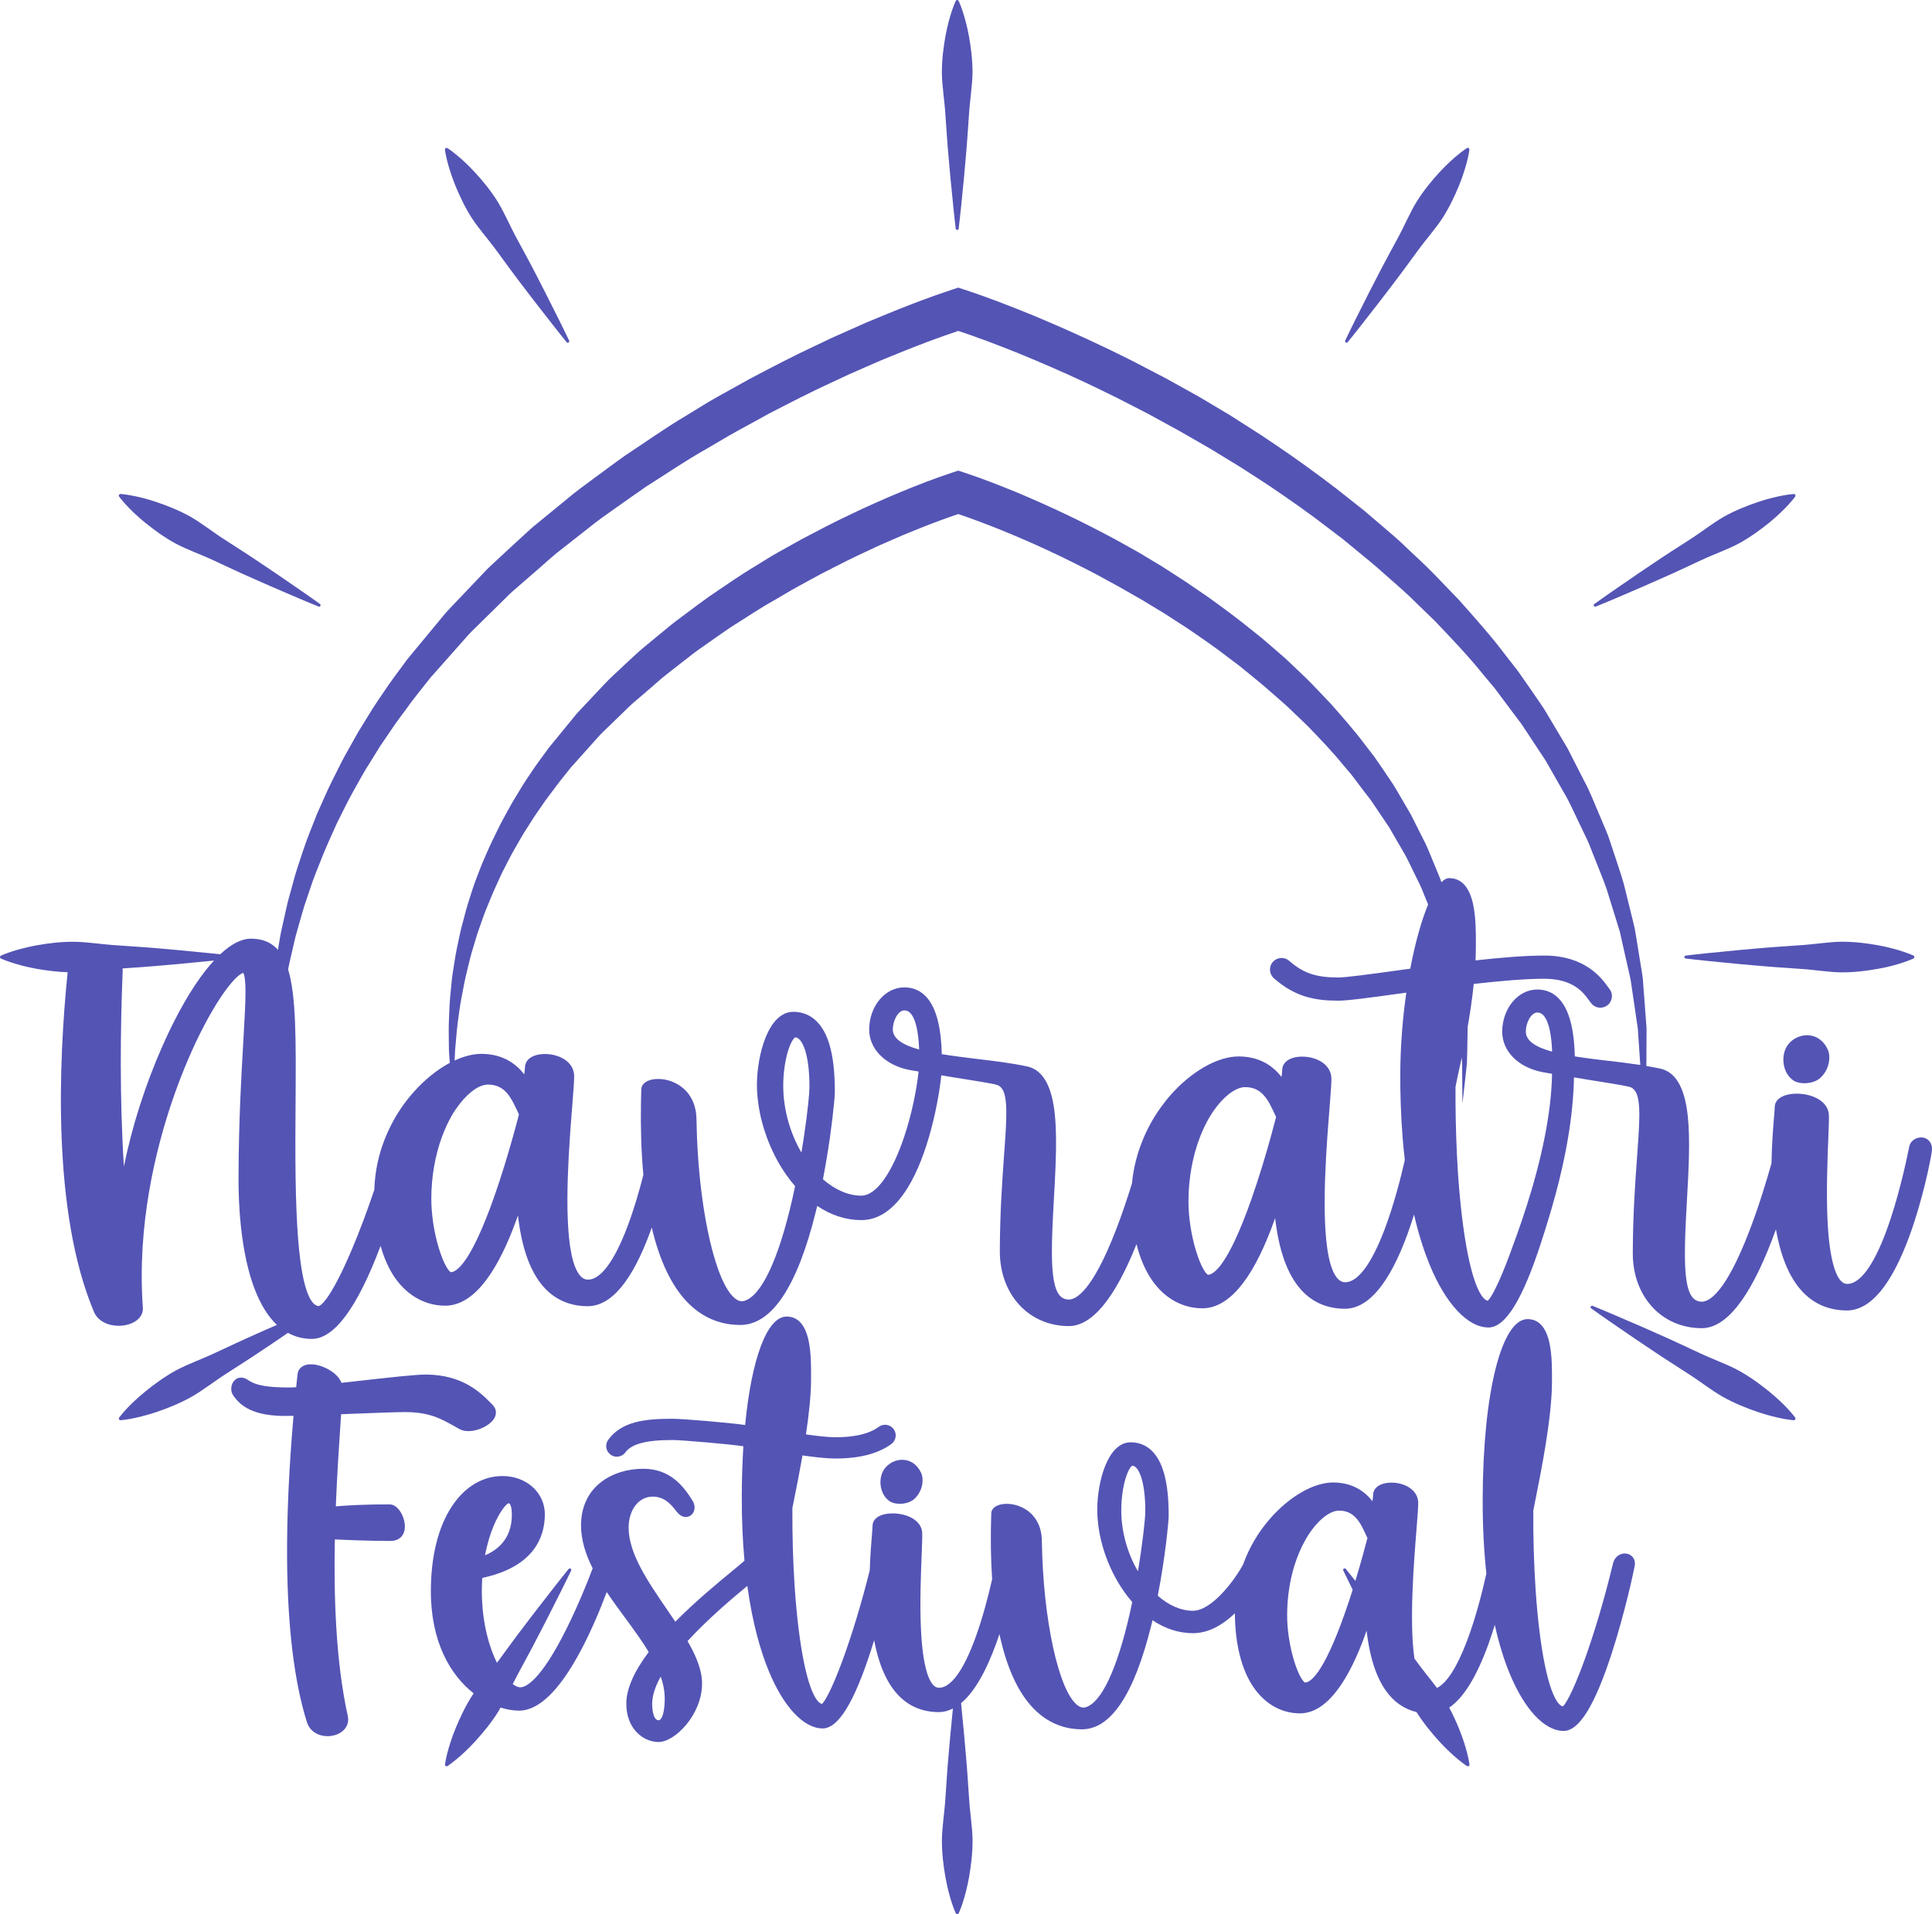 <svg id="_Слой_2" xmlns="http://www.w3.org/2000/svg" width="1080" height="1070.15" viewBox="0 0 1080 1070.15"><g id="Navratri06_394057284"><g id="Navratri06_394057284-2"><path d="M538.03 6c-1.18-3.48-2.14-5.47-2.14-5.47l-.42-.45c-.46-.21-1-.02-1.21.45.0.0-.96 1.98-2.13 5.47-.6 1.75-1.22 3.86-1.86 6.29-.64 2.41-1.26 5.15-1.79 8.11-1.06 5.98-2 12.93-1.97 20.41.12 7.45 1.5 15.4 1.98 23.37.57 7.95 1.06 15.9 1.74 23.35.61 7.47 1.32 14.44 1.92 20.41 1.13 11.92 2.11 19.89 2.11 19.89.05.36.34.68.71.71.46.07.87-.27.92-.71.0.0 1-7.97 2.13-19.89.58-5.97 1.3-12.94 1.89-20.41.7-7.45 1.18-15.4 1.75-23.35.47-7.97 1.87-15.92 1.98-23.37.04-7.47-.91-14.42-1.96-20.41-.54-2.97-1.15-5.7-1.8-8.11-.64-2.43-1.26-4.54-1.85-6.29z" fill="#5454b5"/><path d="M1049.73 541.67c2.99-.54 5.72-1.14 8.13-1.79 2.44-.64 4.55-1.25 6.28-1.88 3.48-1.16 5.48-2.11 5.48-2.11l.43-.45c.2-.45.03-1-.43-1.2.0.0-1.99-.95-5.48-2.12-1.73-.61-3.84-1.23-6.28-1.86-2.41-.66-5.15-1.27-8.13-1.82-5.97-1.05-12.93-1.98-20.39-1.95-7.46.12-15.42 1.52-23.37 1.98-7.95.59-15.92 1.05-23.37 1.75-7.46.61-14.43 1.32-20.39 1.91-11.93 1.12-19.89 2.11-19.89 2.11-.36.04-.67.34-.72.71-.05.47.27.86.72.93.0.0 7.96.98 19.89 2.11 5.96.59 12.93 1.31 20.39 1.9 7.45.69 15.42 1.18 23.37 1.75 7.95.46 15.9 1.88 23.37 1.98 7.47.05 14.43-.9 20.39-1.97z" fill="#5454b5"/><path d="M753.37 191.3s5.08-6.22 12.41-15.71c3.7-4.74 8.01-10.24 12.51-16.23 4.57-5.91 9.23-12.4 13.97-18.82 4.66-6.46 10.09-12.45 14.16-18.69 4.03-6.29 6.94-12.69 9.25-18.26 1.14-2.83 2.08-5.47 2.83-7.86.75-2.38 1.37-4.5 1.78-6.29.86-3.57 1.12-5.77 1.12-5.77l-.13-.59c-.27-.43-.83-.55-1.25-.29.0.0-1.88 1.18-4.72 3.5-1.45 1.12-3.11 2.61-4.94 4.29-1.83 1.74-3.83 3.7-5.87 5.93-4.07 4.46-8.59 9.86-12.54 16.19-3.89 6.36-6.96 13.83-10.8 20.81-3.78 7.02-7.61 14.01-11.02 20.67-3.48 6.63-6.6 12.9-9.29 18.26-5.43 10.69-8.85 17.94-8.85 17.94-.16.32-.07.75.23 1 .35.27.87.23 1.15-.11z" fill="#5454b5"/><path d="M300.02 154.2c-3.4-6.66-7.24-13.65-11.02-20.67-3.84-6.99-6.91-14.45-10.81-20.81-3.96-6.33-8.47-11.73-12.55-16.19-2.05-2.23-4.03-4.2-5.87-5.93-1.83-1.68-3.48-3.16-4.93-4.29-2.84-2.32-4.7-3.5-4.7-3.5l-.6-.12c-.5.05-.87.52-.81 1 0 0 .26 2.2 1.13 5.77.42 1.79 1.03 3.91 1.79 6.29.75 2.39 1.69 5.04 2.83 7.86 2.3 5.57 5.21 11.97 9.24 18.26 4.07 6.23 9.5 12.22 14.17 18.69 4.73 6.42 9.38 12.9 13.95 18.82 4.5 5.99 8.82 11.49 12.51 16.23 7.32 9.49 12.41 15.71 12.41 15.71.23.29.63.37.99.21.41-.2.59-.7.39-1.11.0.0-3.41-7.26-8.84-17.94-2.69-5.36-5.81-11.63-9.28-18.26z" fill="#5454b5"/><path d="M70.36 282.11c1.23 1.38 2.79 2.95 4.59 4.68 1.81 1.71 3.91 3.59 6.27 5.5 4.72 3.79 10.35 7.99 16.9 11.56 6.58 3.52 14.22 6.13 21.43 9.52 7.25 3.36 14.44 6.79 21.31 9.78 6.82 3.07 13.26 5.84 18.76 8.2 11 4.77 18.45 7.76 18.45 7.76.33.14.75.04.97-.29.28-.4.19-.89-.19-1.16.0.0-6.49-4.7-16.4-11.45-4.95-3.4-10.69-7.4-16.94-11.51-6.2-4.22-12.92-8.47-19.61-12.81-6.74-4.27-13.03-9.35-19.51-13.05-6.51-3.63-13.07-6.17-18.8-8.11-2.87-.98-5.57-1.77-7.99-2.38-2.45-.59-4.59-1.09-6.41-1.39-3.62-.66-5.82-.79-5.82-.79l-.58.18c-.41.29-.51.84-.2 1.27.0.0 1.27 1.79 3.75 4.48z" fill="#5454b5"/><path d="M999.7 787.98c-1.27-1.38-2.84-2.97-4.69-4.72-1.84-1.73-3.98-3.61-6.37-5.56-4.8-3.86-10.54-8.11-17.2-11.74-6.69-3.54-14.44-6.22-21.74-9.7-7.36-3.41-14.67-6.88-21.64-9.95-6.93-3.14-13.46-5.93-19.07-8.33-11.16-4.9-18.71-7.91-18.71-7.91-.34-.16-.76-.05-.98.27-.27.36-.18.9.19 1.14.0.0 6.6 4.77 16.67 11.62 5.03 3.45 10.88 7.49 17.22 11.67 6.32 4.27 13.16 8.61 19.96 13.01 6.85 4.34 13.26 9.45 19.83 13.21 6.61 3.68 13.28 6.29 19.08 8.29 2.92 1 5.65 1.79 8.12 2.43 2.46.63 4.64 1.13 6.48 1.47 3.66.68 5.89.82 5.89.82l.59-.18c.4-.31.5-.86.21-1.29.0.0-1.32-1.79-3.85-4.54z" fill="#5454b5"/><path d="M892.07 339.11s7.44-2.98 18.43-7.76c5.5-2.36 11.95-5.13 18.77-8.2 6.86-2.99 14.07-6.42 21.31-9.78 7.2-3.4 14.83-6 21.43-9.52 6.54-3.57 12.19-7.77 16.9-11.56 2.35-1.91 4.45-3.79 6.25-5.5 1.81-1.73 3.37-3.31 4.61-4.68 2.48-2.7 3.77-4.48 3.77-4.48l.14-.59c-.02-.5-.45-.89-.95-.86.0.0-2.2.13-5.82.79-1.81.3-3.96.81-6.4 1.39-2.43.61-5.12 1.4-7.99 2.38-5.74 1.94-12.3 4.48-18.8 8.11-6.48 3.7-12.77 8.78-19.51 13.05-6.69 4.34-13.42 8.59-19.62 12.81-6.24 4.11-11.99 8.11-16.93 11.51-9.91 6.76-16.39 11.45-16.39 11.45-.31.21-.43.63-.29.98.17.43.65.63 1.08.47z" fill="#5454b5"/><path d="M1009.91 578.79c-2.6.03-5.08.86-7.17 2.23-2.09 1.39-3.78 3.38-4.75 5.72-2.23 5.38-1.12 13.54 4.64 17.39 1.45.96 3.63 1.46 5.97 1.48 3.28.0 6.89-.98 9.12-3.13 5.37-5.09 5.59-12.22 4.04-15.65-2.37-5.2-6.68-8.13-11.85-8.04z" fill="#5454b5"/><path d="M1075.05 635.99c-3.14-.55-7.02 1.34-7.76 5.04-2.11 10.44-6.57 30.4-12.84 47.28-7.19 19.33-14.74 29.54-21.88 29.5-1.26.0-2.38-.55-3.45-1.66-2.85-2.97-6.47-11.35-7.54-34.36-.73-15.88-.02-33.57.45-45.3.25-6.36.43-10.97.32-13.19-.4-7.97-9.88-12.06-18.58-11.85-7.07.16-11.67 3.12-11.69 7.52.0.73-.14 2.55-.34 4.88-.48 5.81-1.29 15.38-1.47 26.5-2.74 9.77-7.17 24.41-12.59 38.42-13.12 33.95-22.17 38.97-26.39 38.97-6.56-.02-9.28-7.43-9.42-25.53-.08-9.47.52-19.98 1.13-31.09.94-16.58 1.9-33.74.47-47.16-1.72-16.03-6.78-24.71-15.53-26.57-2.44-.52-5.01-.98-7.63-1.43l.02-.66.1-20.42-1.53-20.35c-.34-3.38-.34-6.83-.95-10.19l-1.64-10.1-1.64-10.12-.85-5.07-1.2-4.97-4.92-19.94c-1.85-6.57-4.2-13.01-6.3-19.55-1.13-3.25-2.04-6.57-3.41-9.74l-3.99-9.45c-2.75-6.29-5.11-12.78-8.43-18.8l-9.38-18.37-10.55-17.72c-.88-1.47-1.73-2.97-2.66-4.41l-2.89-4.27-5.85-8.5-5.91-8.44-6.34-8.11c-8.26-11.04-17.45-21.26-26.57-31.54l-14.31-14.83c-4.8-4.92-9.92-9.49-14.87-14.24-4.9-4.84-10.23-9.19-15.42-13.65l-7.83-6.7-8.06-6.4c-10.66-8.63-21.77-16.69-32.94-24.61-5.66-3.86-11.27-7.79-17-11.54l-17.32-11.08-17.63-10.5-17.95-9.97-18.21-9.5c-6.15-3-12.22-6.15-18.43-9.01-12.36-5.9-24.88-11.42-37.53-16.71-12.76-5.22-25.31-10.13-38.83-14.58l-3.42-1.12-3.43 1.12c-13.51 4.45-26.07 9.33-38.81 14.6l-9.49 3.95-9.38 4.16-9.39 4.18-9.27 4.41c-12.41 5.78-24.53 12.15-36.64 18.51l-17.95 9.99c-6 3.29-11.74 7.04-17.6 10.58-11.81 6.95-22.96 14.94-34.4 22.48-5.61 3.95-11.06 8.09-16.6 12.13-5.52 4.07-11.08 8.09-16.31 12.54l-15.92 13.04c-2.71 2.11-5.21 4.45-7.74 6.78l-7.59 6.97-7.54 7.02c-2.52 2.31-5.07 4.61-7.39 7.17l-14.21 14.94c-2.33 2.5-4.77 4.93-7.04 7.5l-6.59 7.95-13.13 15.88-1.72 2.11-1.51 2.04-3 4.07c-2 2.75-4.02 5.36-5.98 8.24-3.86 5.74-7.93 11.44-11.41 17.33l-5.41 8.79-5.05 8.99c-3.46 5.93-6.44 12.15-9.53 18.3-3.09 6.11-5.68 12.51-8.54 18.73-2.43 6.43-5.16 12.72-7.33 19.25-2.1 6.54-4.47 12.95-6.13 19.62l-2.73 9.92c-.83 3.32-1.49 6.66-2.25 10-.71 3.34-1.57 6.67-2.13 10.04l-1.17 6.97-.71-.86c-3.63-3.64-8.29-5.43-14.28-5.45-5.32-.02-11.1 2.95-17.24 8.7-3.43-.36-8.03-.84-13.46-1.34-6.05-.59-13.13-1.31-20.71-1.91-7.59-.7-15.66-1.16-23.75-1.75-8.08-.47-16.17-1.86-23.75-1.98-7.58-.04-14.66.89-20.72 1.95-3.03.55-5.81 1.16-8.28 1.82-2.45.62-4.6 1.25-6.36 1.86-3.54 1.18-5.56 2.12-5.56 2.12l-.45.41c-.21.46-.02 1.04.45 1.23.0.0 2.02.95 5.56 2.11 1.76.59 3.91 1.23 6.36 1.88 2.47.64 5.25 1.25 8.28 1.79 5.07.89 10.88 1.66 17.07 1.88-5.12 50.44-8.68 134.23 14.66 189.75 2.26 5.4 8.06 7.9 13.82 7.9 2.06.02 4.11-.29 5.98-.91 4.65-1.5 7.44-4.63 7.62-8.33v-.27c0-.41-.02-.84-.08-1.25-3.17-45.53 7.11-87.38 16.33-114.57 11.34-33.45 25.56-58.22 34.62-67.94 3.22-3.45 4.79-3.93 5.18-4 .32.39 1.25 2.18 1.28 10.15.03 6.57-.5 15.83-1.18 27.59-1.11 18.89-2.61 44.78-2.71 76.71-.05 13.12.88 38.15 7.67 58.52 3.21 9.58 7.36 17.12 12.36 22.37.49.52.98.95 1.47 1.43-4 1.72-8.28 3.57-12.73 5.61-6.98 3.07-14.29 6.54-21.65 9.95-7.31 3.48-15.05 6.16-21.75 9.7-6.66 3.63-12.39 7.88-17.2 11.74-2.39 1.95-4.53 3.83-6.38 5.56-1.84 1.75-3.42 3.34-4.69 4.72-2.53 2.75-3.82 4.54-3.82 4.54l-.18.61c.04.5.46.89.96.86.0.0 2.23-.14 5.9-.82 1.83-.34 4.01-.84 6.47-1.47 2.48-.64 5.2-1.43 8.13-2.43 5.81-2 12.47-4.61 19.08-8.29 6.58-3.75 12.98-8.86 19.83-13.21 6.81-4.4 13.65-8.74 19.96-13.01 5.12-3.38 9.9-6.63 14.21-9.6 4.04 2.21 8.48 3.38 13.29 3.38 12.49.05 25.39-17.31 38.35-51.64l.14-.38c1.95 6.93 4.65 13.02 8.13 17.99 6.99 9.92 16.9 15.42 27.9 15.46 14.33.05 27.33-14.94 38.62-44.57.74-1.93 1.45-3.9 2.14-5.86 2.04 17.9 6.76 31.23 14.12 39.67 6.37 7.29 14.72 11.01 24.81 11.04 13.14.05 24.97-14.08 35.14-41.95.25-.68.47-1.38.71-2.07 4.34 18.4 10.97 32.5 19.82 41.69 8.17 8.47 18.13 12.78 29.59 12.83 17.66.05 31.9-21.28 42.33-63.42.27-1.03.51-2.07.77-3.14 7.68 5.18 15.99 7.9 24.52 7.93 19.5.07 31.31-23.71 37.93-46.39 1.91-6.52 3.39-12.94 4.5-18.69 1.23-6.4 2.03-11.99 2.41-15.87 3.7.61 6.74 1.11 7.58 1.25 10.53 1.68 20.48 3.23 23.3 4.04 3.34.91 4.82 4.48 5.3 10.58.37 4.74.12 10.95-.38 18.69-.2 3.04-.45 6.26-.69 9.76-1.03 14.3-2.32 32.04-2.39 53.89-.08 24.25 16.09 41.9 38.48 41.99 13.05.04 25.8-15.4 37.93-45.83 1.98 7.99 4.93 14.88 8.84 20.42 6.97 9.93 16.88 15.42 27.88 15.47 14.35.03 27.34-14.97 38.63-44.6.74-1.93 1.46-3.9 2.14-5.86 2.03 17.92 6.76 31.23 14.12 39.67 6.37 7.29 14.72 11 24.81 11.04 13.14.04 24.97-14.06 35.13-41.94 1.31-3.59 2.47-7.16 3.58-10.72 2.67 11.58 5.73 20.69 8.57 27.68 9.04 22.16 21.4 35.42 33.06 35.45 9.44.02 19.07-15.55 29.45-47.64 4.98-15.36 11.31-35.95 15.09-58.79 1.79-10.72 3-21.94 3.25-33.38 3.77.63 6.9 1.14 7.76 1.27 10.52 1.68 20.47 3.25 23.29 4.02 5.77 1.61 6.06 11.1 4.98 28.09-.21 3.36-.46 7-.76 10.97-1.04 14.26-2.33 32.04-2.4 53.87-.07 24.25 16.1 41.92 38.49 41.99 13.53.05 26.75-16.51 39.26-49.19.79-2.04 1.54-4.06 2.26-6.08 2.37 13.47 6.75 26.04 14.51 34.51 6.58 7.17 15.02 10.81 25.1 10.85 13.15.03 24.97-14.06 35.15-41.94 3.74-10.31 6.66-20.8 8.72-29.31 2.07-8.54 3.29-15.08 3.64-17.38.73-4.84-1.89-7.52-4.83-8.04zM115.11 542.3c-8.16 10.36-16.49 24.91-24.11 42.06-9.75 21.93-17.29 45.71-21.74 67.79-2.44-38.36-1.97-77.69-.68-109.44.02-.45-.02-.86-.08-1.29 6.99-.48 13.9-.91 20.45-1.52 7.58-.59 14.66-1.31 20.71-1.91 3.76-.32 7.13-.68 9.98-.96-1.49 1.61-2.99 3.34-4.53 5.27zm171.56 93.44c-2.57 9.19-6.15 21.19-10.28 32.97-13.42 38.19-21.47 42.49-24.36 42.53-.97-.32-3.84-3.95-6.7-13.35-2.72-8.9-4.25-19.08-4.22-27.93.04-12.19 2.13-23.89 5.89-34.22 1.63-4.39 3.51-8.57 5.74-12.38 1.36-2.31 2.81-4.38 4.31-6.31 5.21-6.65 11.04-10.72 15.8-10.7 7.74.02 11.45 4.98 14.38 10.7.67 1.32 1.31 2.66 1.94 4 .25.55.51 1.11.75 1.64l.18.36c-.72 2.81-1.9 7.26-3.42 12.69zm165.13-18.69c-.52 4.97-1.33 11.44-2.43 18.69-.42 2.77-.86 5.63-1.36 8.6-1.62-2.73-3.05-5.63-4.29-8.6-2.51-5.97-4.25-12.29-5.16-18.69-.48-3.36-.74-6.77-.72-10.15.02-6.83.96-13.62 2.61-19.12 1.79-5.95 3.63-7.65 4.08-7.81 4 .09 8.02 9.63 7.96 27.78.0 1.66-.23 4.9-.69 9.29zm258.54 18.69c-2.61 9.36-6.34 22-10.69 34.42-13.43 38.19-21.48 42.49-24.36 42.53-.97-.32-3.84-3.93-6.71-13.37-2.71-8.88-4.25-19.05-4.22-27.93.05-12.7 2.31-25 6.42-35.65 1.5-3.88 3.24-7.54 5.21-10.93 1.71-2.9 3.57-5.49 5.48-7.76 4.9-5.79 10.22-9.29 14.62-9.26 7.09.0 10.83 4.16 13.64 9.26.96 1.75 1.83 3.61 2.68 5.43.26.57.51 1.11.76 1.64l.19.36c-.67 2.55-1.71 6.47-3.03 11.26zm78.02-94.18c-2.38.34-4.74.64-7.05.96-15.52 2.14-28.9 3.97-33.41 3.97-12.3-.03-19.43-2.48-27.21-9.31-2.69-2.36-6.8-2.09-9.16.61-2.36 2.7-2.09 6.79.61 9.15 11.78 10.35 22.8 12.49 35.72 12.51 5.41.04 17.92-1.68 35.22-4.07 1.02-.12 2.04-.27 3.07-.41-2.07 14.29-3.33 29.84-3.38 45.4-.04 5.83.08 11.36.25 16.69.21 6.57.57 12.81 1.04 18.69.35 4.45.77 8.7 1.25 12.78-2.31 10.17-6.17 25.23-11.32 38.83-7.34 19.33-14.97 29.54-22.05 29.52-1.55-.02-2.9-.68-4.14-2-9.27-10.1-7.82-50.23-5.82-79.13.43-6.07.88-11.65 1.24-16.35.06-.81.12-1.56.19-2.34.55-7.13.96-12.29.84-14.49-.4-7.93-8.94-12.03-16.79-11.83-6.48.13-10.67 3.11-10.69 7.52.0.55-.16 1.93-.4 3.82-4.62-5.93-11.94-11.4-23.9-11.45-11.89-.03-26.69 8.45-38.64 22.18-1.21 1.36-2.3 2.82-3.4 4.25-4.47 5.83-8.13 12.1-10.97 18.69-3.55 8.26-5.86 16.92-6.67 25.84-2.47 7.97-5.51 17.12-8.94 26-13.12 33.93-22.17 38.97-26.41 38.95-6.54-.02-9.27-7.41-9.42-25.55-.06-9.45.52-19.94 1.14-31.08.65-11.61 1.31-23.48 1.15-34.16-.05-4.57-.26-8.97-.69-12.97-.21-2.02-.48-3.93-.81-5.72-2.24-12.38-7.08-19.24-14.72-20.87-8.67-1.86-18.7-3.07-28.4-4.22-6.53-.82-13.12-1.61-19.21-2.61-.31-12.97-2.45-24.55-7.97-31.23-3.35-4.04-7.68-6.11-12.93-6.11-10.82-.03-19.66 10.52-19.7 23.55-.03 10.9 9 19.98 22.48 22.62.47.07 2.45.41 5.15.87-.67 5.9-1.69 11.97-3 17.99-1.4 6.45-3.14 12.78-5.13 18.69-6.2 18.44-14.93 32.74-23.98 32.72-7.23-.03-14.65-3.29-21.37-9.18 1.64-8.44 2.93-16.46 3.94-23.54 1.08-7.7 1.82-14.21 2.25-18.69.31-3.25.46-5.49.46-6.29.04-11.47-1.02-20.46-3.22-27.48-4.57-14.49-13.38-17.58-19.95-17.6-13.97-.04-20.32 23.87-20.38 40.86-.01 3.43.29 6.97.79 10.51.86 6.26 2.45 12.54 4.7 18.69 2.73 7.43 6.37 14.65 10.86 21 1.59 2.29 3.25 4.42 4.99 6.4-.47 2.27-.97 4.54-1.47 6.81-7.76 34.11-17.32 54.47-26.92 57.34-1.61.46-3.2.12-4.86-1.11-10.79-7.93-19.85-46.62-21.6-90.44-.13-3.29-.22-6.61-.28-9.95-.03-3.43-.62-6.31-1.5-8.74-1.51-4.13-3.88-6.91-5.99-8.7-3.78-3.22-8.8-5.09-13.78-5.13-5.62-.07-9.47 2.29-9.59 5.81-.09 2.74-.12 5.38-.18 8.02-.11 6.47-.07 12.69.11 18.69.2 7.38.62 14.44 1.25 21.1-2.27 8.9-5.28 19.35-8.97 29.06-7.33 19.33-14.95 29.54-22.04 29.52-1.55-.02-2.9-.66-4.15-2-9.12-9.92-7.87-48.9-5.92-77.68.45-6.63.93-12.72 1.34-17.8.03-.3.06-.57.07-.89.62-7.88 1.07-13.58.96-15.94-.4-7.93-8.95-12.03-16.79-11.83-6.48.14-10.67 3.09-10.69 7.54.0.52-.17 1.91-.4 3.81-4.62-5.91-11.95-11.4-23.91-11.45-4.66-.02-9.79 1.32-15.02 3.72l.27-5.68c.48-4.93.77-9.86 1.38-14.78.75-4.9 1.2-9.81 2.2-14.65.98-4.82 1.73-9.67 2.98-14.45 1.13-4.77 2.25-9.56 3.74-14.22.72-2.34 1.36-4.72 2.11-7.04l2.44-6.92c1.51-4.66 3.52-9.13 5.32-13.65 1.86-4.52 3.99-8.9 5.98-13.35 2.28-4.31 4.34-8.72 6.77-12.93 2.43-4.22 4.76-8.47 7.45-12.54l3.92-6.17 4.14-5.99c2.69-4.09 5.74-7.76 8.53-11.65 1.43-1.93 3.07-3.9 4.6-5.83l2.34-2.93 1.17-1.46 1.13-1.23 9.73-10.87 4.85-5.43c1.68-1.77 3.48-3.41 5.22-5.11l10.47-10.17c3.45-3.41 7.33-6.4 10.97-9.63 3.75-3.11 7.25-6.5 11.13-9.47l11.52-8.99c3.77-3.07 7.81-5.82 11.81-8.63 4.02-2.77 7.96-5.64 12.01-8.35 8.29-5.18 16.36-10.7 24.91-15.44 4.24-2.43 8.39-5 12.69-7.36l12.87-7.02c8.69-4.45 17.38-8.97 26.28-13.01 4.4-2.11 8.87-4.13 13.37-6.02 4.48-2 8.97-3.9 13.5-5.68 7.83-3.2 15.95-6.23 23.72-8.86 7.78 2.61 15.87 5.68 23.7 8.81 9.03 3.7 18.02 7.56 26.88 11.7 8.87 4.11 17.6 8.52 26.28 13.04l12.88 7.02 12.73 7.27 12.53 7.58 12.31 7.95c8.09 5.45 16.13 10.99 23.85 16.96l5.84 4.4 5.66 4.61c3.76 3.09 7.58 6.13 11.2 9.38 3.63 3.23 7.4 6.32 10.94 9.67l10.54 10.11c6.72 7 13.52 13.97 19.65 21.53l4.72 5.55 4.4 5.81c2.83 3.95 6.07 7.61 8.69 11.72l8.13 12.1 7.32 12.62c2.59 4.14 4.48 8.63 6.68 12.99l3.22 6.57c1.09 2.2 1.86 4.49 2.82 6.74.55 1.4 1.14 2.79 1.72 4.16-3.75 8.95-7.26 21.46-10 35.88zm-274.54 45.19c-8.81-2.43-14.74-5.86-14.73-11.29.02-4.81 2.93-10.62 6.5-10.58 1.45.0 2.61.61 3.68 1.93 2.85 3.54 4.18 10.93 4.54 19.94zm385.72 6.4c-6.53-.79-13.12-1.57-19.21-2.55-.29-13.01-2.44-24.57-7.97-31.25-3.33-4.05-7.68-6.11-12.92-6.15-10.82-.02-19.66 10.54-19.69 23.59-.05 10.9 8.98 19.98 22.47 22.6.46.09 2.57.45 5.39.95-.21 11.65-1.81 23.75-4.13 35.42-5.42 27.52-14.81 52.73-19.24 64.76-6.88 18.73-11.12 25.52-12.57 26.69-.77-.12-1.62-.68-2.48-1.66-6.39-7.17-11.67-33.06-14.14-69.22-.46-6.72-.79-13.62-1.02-20.57-.21-6.18-.35-12.43-.38-18.69-.02-3.11-.04-6.24-.02-9.33.24-1.29.52-2.63.79-4.04.45-2.25 1.45-6.61 2.67-12.35l.26 3.25.03 7.49.14 14.97 1.65-14.87.81-7.45.23-7.52.22-13.08c1.3-7.43 2.54-15.65 3.4-24.05 14.82-1.68 29.1-2.93 39.6-2.89 16.16.05 21.77 7.83 24.78 11.99.53.77 1.01 1.41 1.52 1.98 1.28 1.47 3.06 2.2 4.85 2.2 1.54.0 3.07-.52 4.31-1.62 2.68-2.34 2.94-6.45.58-9.15-.14-.14-.49-.63-.75-1-3.41-4.72-12.47-17.28-35.24-17.37-10.61-.02-24.26 1.09-38.66 2.7.12-2.5.18-5 .19-7.45v-1.11c.03-6.52.07-15.46-1.55-22.87-2.09-9.61-6.57-14.53-13.31-14.55-1.44-.02-2.92.79-4.42 2.25-.32-.98-.65-1.97-1.05-2.9l-2.92-7.08c-2.01-4.68-3.72-9.52-6.15-14.03l-6.87-13.69-7.73-13.24c-1.24-2.23-2.64-4.38-4.09-6.48l-4.29-6.35-4.36-6.31-4.68-6.07c-6.09-8.22-12.88-15.85-19.62-23.54l-10.57-11.08c-3.55-3.68-7.34-7.09-11-10.65-3.62-3.61-7.58-6.84-11.41-10.19l-5.8-4.99-5.97-4.77c-7.91-6.43-16.12-12.45-24.41-18.39l-12.59-8.59-12.83-8.26-13.07-7.86-13.31-7.4c-8.97-4.77-17.99-9.44-27.18-13.78-9.16-4.38-18.46-8.49-27.84-12.43-9.5-3.88-18.74-7.52-28.9-10.88l-3.42-1.12-3.43 1.12c-10.15 3.36-19.42 6.97-28.89 10.9-4.71 1.93-9.38 3.93-14.01 6.04-4.66 2.03-9.28 4.18-13.83 6.4-9.21 4.29-18.19 9.04-27.18 13.78l-13.31 7.41c-4.45 2.45-8.7 5.26-13.04 7.9-8.75 5.18-17.02 11.13-25.47 16.76-4.16 2.93-8.21 6.04-12.3 9.08-4.09 3.02-8.2 6.02-12.08 9.33l-11.8 9.72c-3.95 3.22-7.58 6.84-11.35 10.26-3.66 3.58-7.57 6.86-11.03 10.61l-10.51 11.17c-1.72 1.88-3.53 3.68-5.21 5.59l-4.85 5.93-9.71 11.88-1.29 1.62-1.09 1.5-2.21 3.02c-1.47 2.06-2.94 3.95-4.39 6.09-2.86 4.31-5.87 8.57-8.43 12.99l-3.97 6.57-3.7 6.7c-2.54 4.45-4.71 9.08-6.97 13.65-2.27 4.57-4.16 9.33-6.25 13.97-1.77 4.8-3.77 9.49-5.33 14.35-1.49 4.88-3.2 9.67-4.38 14.63l-1.96 7.36c-.59 2.47-1.07 4.97-1.6 7.45-1.15 4.93-1.93 9.95-2.69 14.96-.91 4.98-1.19 10.06-1.72 15.06-.52 5.02-.52 10.1-.81 15.14-.1 5.02.04 10.06.07 15.06l.47 7.11c-7.19 3.84-14.44 9.69-20.87 17.09-6.41 7.34-11.42 15.63-15.01 24.39-3.86 9.36-6 19.33-6.29 29.43-3.94 11.77-8.44 23.78-12.95 34.33-12.91 30.16-18 30.7-18.06 30.7-2.61-.02-7.41-3.31-10.33-25.27-2.01-15.15-2.9-37.15-2.79-69.19v-.5c.02-6.47.05-12.62.1-18.48.23-35.15.39-59.86-4.18-74.78.42-2.09.86-4.2 1.38-6.34l2.24-9.74c.72-3.25 1.77-6.43 2.63-9.65.94-3.2 1.79-6.41 2.78-9.6l3.2-9.47c2-6.32 4.66-12.45 7.05-18.64 2.48-6.17 5.33-12.17 7.99-18.23 3.04-5.91 5.82-11.94 9.09-17.72 3.24-5.78 6.37-11.6 10-17.19l5.25-8.44 5.59-8.2c3.62-5.58 7.73-10.67 11.52-16.01 1.94-2.66 4.14-5.29 6.2-7.95l3.14-3.97 1.57-2 1.55-1.73 13.18-14.88 6.59-7.43c2.26-2.43 4.71-4.66 7.05-7.02l14.17-13.96c2.31-2.37 4.85-4.5 7.35-6.66l7.52-6.54c5.09-4.25 9.83-8.92 15.09-12.95l15.66-12.3c5.14-4.2 10.61-7.98 16.04-11.83 5.45-3.79 10.81-7.7 16.31-11.44 11.25-7.09 22.2-14.64 33.82-21.14 5.78-3.31 11.41-6.84 17.26-10.02l17.5-9.6c11.81-6.09 23.64-12.24 35.75-17.76l9.04-4.22 9.15-4.02 9.14-3.98 9.22-3.75c11.1-4.54 22.53-8.84 33.64-12.56 11.1 3.68 22.51 8.04 33.62 12.51 12.3 5.04 24.52 10.33 36.56 15.96 6.07 2.79 11.99 5.81 17.99 8.69l17.77 9.1 17.51 9.6 17.3 9.93 17.02 10.4c5.61 3.54 11.15 7.25 16.73 10.86 10.98 7.47 21.9 15.06 32.39 23.21l7.93 6.02 7.68 6.33c5.11 4.22 10.31 8.36 15.21 12.83 4.93 4.43 10.04 8.69 14.83 13.28l14.26 13.84c9.1 9.61 18.31 19.19 26.6 29.52l6.39 7.63 5.93 7.95 5.95 7.95 3 3.97c.97 1.36 1.83 2.77 2.75 4.12l10.95 16.6 9.84 17.28c3.48 5.66 6.02 11.79 8.95 17.76l4.3 8.99c1.46 2.99 2.47 6.15 3.77 9.2 2.38 6.18 5.04 12.33 7.21 18.6l5.91 19.08 1.47 4.77 1.09 4.88 2.19 9.78 2.22 9.77c.82 3.25 1.05 6.59 1.62 9.88l2.92 19.9 1.35 20.03.02.16c-5.67-.84-11.56-1.57-17.35-2.29zm-31.88-5.22c-8.8-2.39-14.73-5.84-14.73-11.27.02-4.79 2.93-10.6 6.52-10.6 1.44.02 2.6.64 3.66 1.97 2.85 3.52 4.2 10.94 4.54 19.91z" fill="#5454b5"/><path d="M493.18 823.43c-2.07 4.93-1.02 12.44 4.24 15.94 1.32.88 3.33 1.34 5.47 1.36 3.02.02 6.32-.89 8.37-2.86 4.92-4.68 5.12-11.2 3.7-14.35-2.18-4.77-6.12-7.45-10.86-7.38-2.38.04-4.66.79-6.57 2.07-1.92 1.27-3.47 3.07-4.34 5.22z" fill="#5454b5"/><path d="M269.61 882.18c.23-.05.56-.14.99-.23 28-6.34 33.92-22.68 33.97-35.26.02-5.9-2.41-11.37-6.83-15.35-4.37-3.93-10.31-6.11-16.74-6.13-11.13-.04-21.24 6-28.46 17.05-7.58 11.52-11.63 27.8-11.69 47.03-.09 28.36 10.77 47.12 23.93 57.41-.23.36-.48.7-.7 1.02-4.09 6.4-7.07 12.88-9.42 18.58-1.17 2.84-2.14 5.5-2.9 7.95-.77 2.41-1.4 4.56-1.84 6.38-.89 3.59-1.17 5.83-1.17 5.83l.14.61c.28.41.81.54 1.26.27.0.0 1.88-1.2 4.75-3.56 1.46-1.16 3.12-2.66 4.98-4.4 1.87-1.75 3.87-3.75 5.94-6.04 4.13-4.56 8.72-10.04 12.73-16.44.44-.73.83-1.5 1.25-2.25 3.55 1.11 7.04 1.72 10.31 1.72 11.06.03 22.68-11.26 34.55-33.59 6.07-11.4 11.02-23.43 14.5-32.7 3.2 4.75 6.64 9.47 10.07 14.12 4.83 6.59 9.55 13.01 13.41 19.37-8.3 11.06-12.52 20.73-12.53 28.84-.05 13.9 9.24 21.46 18.02 21.5 9.13.02 24.26-15.21 24.32-32.61.03-7.52-3.3-15.51-8.11-23.82 11.16-12.17 24.58-23.55 33.41-30.84 2.98 21.58 7.63 36.9 11.81 47.16 8.29 20.31 19.61 32.48 30.3 32.52 8.66.0 17.49-14.26 27.01-43.67.61-1.88 1.18-3.75 1.76-5.63 2.24 11.81 6.23 22.76 13.06 30.22 6.03 6.57 13.76 9.92 23 9.95 2.72.0 5.38-.68 7.98-2-.16 1.66-.34 3.43-.51 5.31-.59 6.06-1.31 13.15-1.92 20.71-.68 7.58-1.17 15.67-1.74 23.75-.48 8.08-1.87 16.17-1.98 23.77-.03 7.56.91 14.65 1.97 20.71.54 3.02 1.16 5.81 1.79 8.27.64 2.46 1.26 4.61 1.86 6.38 1.17 3.54 2.13 5.54 2.13 5.54l.44.45c.46.23.99.02 1.2-.45.0.0.97-2 2.14-5.54.59-1.77 1.21-3.92 1.85-6.38.65-2.47 1.26-5.26 1.8-8.27 1.05-6.06 2-13.15 1.96-20.71-.12-7.59-1.52-15.69-1.98-23.77-.57-8.07-1.05-16.17-1.75-23.75-.6-7.56-1.31-14.65-1.89-20.71-.3-3.05-.57-5.83-.81-8.31 7.12-5.91 13.72-17.1 19.67-33.45.63-1.72 1.21-3.45 1.79-5.16 3.96 18.5 10.3 32.52 18.94 41.47 7.48 7.77 16.61 11.72 27.12 11.76 16.19.05 29.23-19.48 38.8-58.11.24-.95.47-1.91.71-2.88 7.03 4.74 14.65 7.22 22.48 7.25 7.93.04 15.84-3.73 23.55-11.13.14 17.51 3.81 31.93 10.71 41.76 6.4 9.11 15.48 14.15 25.58 14.19 13.12.03 25.04-13.71 35.4-40.85.68-1.79 1.32-3.59 1.95-5.4 1.88 16.42 6.2 28.63 12.95 36.35 4.1 4.72 9.12 7.76 14.94 9.17 3.98 6.31 8.48 11.7 12.55 16.21 2.07 2.29 4.07 4.29 5.94 6.04 1.85 1.74 3.53 3.24 4.98 4.4 2.88 2.36 4.77 3.56 4.77 3.56l.6.12c.49-.05.85-.5.78-1 0 0-.27-2.23-1.17-5.83-.43-1.82-1.05-3.97-1.83-6.38-.77-2.45-1.74-5.11-2.9-7.95-1.49-3.64-3.29-7.61-5.42-11.65 7.92-5.39 15.19-17.08 21.72-34.99 1.38-3.77 2.59-7.54 3.74-11.26 2.51 11.28 5.42 20.12 8.15 26.77 8.29 20.35 19.61 32.49 30.31 32.52 8.66.04 17.48-14.24 27-43.65 6.94-21.43 11.98-44.3 12.79-48.85.55-3.18-1.29-5.95-4.38-6.59-3.07-.62-6.76 1.11-7.85 5.7-4.7 19.62-10.53 39.22-16.4 55.23-6.31 17.14-10.19 23.35-11.53 24.45-.71-.12-1.48-.62-2.29-1.52-5.85-6.58-10.7-30.29-12.96-63.45-.97-14.38-1.4-29.64-1.3-44.55.23-1.16.48-2.38.73-3.68 3.84-19.19 9.63-48.21 9.7-68.04v-1.02c.03-5.97.06-14.15-1.41-20.94-1.93-8.83-6.03-13.31-12.21-13.33-14.58-.07-24.92 41.17-25.11 100.28-.06 15.9.74 29.79 2.06 41.95-2.04 9.24-5.74 24.28-10.86 37.76-5.56 14.63-11.28 23.57-16.76 26.21-3.63-4.92-7.79-9.79-11.49-14.94-.37-.48-.73-.96-1.1-1.48-2.98-20.42-.33-53.64 1.14-72.07.62-7.65 1.06-13.19.95-15.42-.36-7.27-8.2-11.03-15.38-10.87-5.94.14-9.8 2.88-9.81 6.92.0.5-.14 1.77-.37 3.48-4.24-5.41-10.95-10.43-21.91-10.49-10.9-.02-24.47 7.77-35.42 20.33-6.62 7.58-11.62 16.22-14.95 25.41-3.94 7.65-17.15 26.05-28.14 25.98-6.62.0-13.43-3-19.58-8.4 4.31-22.26 6.08-41.83 6.08-44.46.05-10.52-.93-18.76-2.95-25.19-4.17-13.31-12.24-16.12-18.28-16.12-12.8-.05-18.62 21.85-18.68 37.44-.05 15.4 5.55 32.63 14.99 46.03 1.45 2.09 2.99 4.02 4.56 5.84-.44 2.07-.88 4.16-1.35 6.24-7.11 31.25-15.86 49.92-24.66 52.55-1.48.43-2.94.12-4.46-1-10.64-7.83-19.44-48.24-20.05-92.02-.11-8.49-3.79-13.37-6.86-15.99-3.47-2.93-8.08-4.65-12.64-4.7-5.15-.05-8.69 2.11-8.79 5.36-.45 13.26-.27 25.53.49 36.81-2.23 9.77-5.52 22.43-9.67 33.63-6.58 17.71-13.51 27.05-20.05 27.04-1.15-.02-2.19-.5-3.17-1.52-2.61-2.71-5.92-10.4-6.91-31.48-.67-14.56-.02-30.81.41-41.53.23-5.84.4-10.06.3-12.1-.38-7.31-9.06-11.04-17.05-10.85-6.48.14-10.68 2.86-10.69 6.9-.01.64-.14 2.34-.31 4.47-.4 4.61-1 11.86-1.26 20.39-4.48 17.94-9.8 35.63-15.18 50.28-6.31 17.14-10.18 23.37-11.52 24.43-.72-.09-1.49-.61-2.29-1.5-5.84-6.57-10.69-30.31-12.96-63.47-.97-14.35-1.41-29.64-1.3-44.53.22-1.16.48-2.4.73-3.68 1.5-7.47 3.28-16.4 4.92-25.71 7.2 1.02 13.52 1.72 18.08 1.73 13.58.05 24.21-2.68 31.61-8.13 2.64-1.95 3.2-5.66 1.25-8.33-1.95-2.63-5.67-3.2-8.32-1.25-5.29 3.91-13.53 5.88-24.51 5.81-3.84.0-9.62-.66-16.2-1.59 1.64-10.88 2.83-21.66 2.87-30.57v-1c.03-6 .07-14.17-1.41-20.98-1.93-8.81-6.03-13.31-12.2-13.33-11.03-.04-19.64 23.57-23.25 60.63-8.55-1.23-34.63-3.48-40.38-3.48-15.76-.07-28.72 1.55-36.16 11.76-1.92 2.66-1.33 6.38 1.32 8.29 1.05.79 2.26 1.14 3.47 1.14 1.85.0 3.68-.84 4.84-2.43 3.2-4.41 10.95-6.95 26.47-6.88 5.27.02 31.11 2.25 39.47 3.48-.55 8.69-.87 18.01-.9 27.78-.05 13.45.53 25.46 1.5 36.2-1.31 1.21-3.68 3.16-6.69 5.65-7.86 6.47-20.46 16.83-31.97 28.48-1.57-2.36-3.21-4.74-4.83-7.13-10.47-15.29-21.3-31.09-21.26-45.51.04-10.06 5.69-17.33 13.47-17.31 6.49.02 10.18 4.18 13.41 8.43 2.55 3.4 5.74 3.52 7.75 2.14 1.31-.89 2.22-2.55 2.24-4.48.0-1.21-.36-2.54-1.17-3.88-5.44-8.76-12.94-17.72-27.38-17.78-8.84-.04-17.12 2.5-23.33 7.15-7.54 5.63-11.56 14.05-11.6 24.39-.02 8.26 2.55 16.3 6.5 24.12-2.57 6.91-7.93 20.3-14.45 33.45-14.84 29.88-23.15 33.09-26.02 33.06-1.18.0-2.63-.59-4.23-1.82.96-1.91 1.95-3.82 2.99-5.72 3.83-7.15 7.74-14.24 11.2-21.01 3.55-6.72 6.72-13.08 9.46-18.51 5.53-10.86 9.02-18.21 9.02-18.21.15-.34.07-.75-.22-1-.36-.3-.88-.25-1.16.11.0.0-5.16 6.31-12.59 15.97-3.74 4.81-8.12 10.4-12.69 16.48-4.63 6.04-9.35 12.63-14.16 19.14-.2.31-.43.57-.64.86-.19-.39-.39-.73-.57-1.14-5.15-11-7.94-24.94-7.89-39.24.0-2.41.09-4.75.23-6.99l.06-.02zm6.19-28.73c3.71-9.02 7.4-12.65 8.43-13.04 1.79.16 1.9 5.11 1.9 6.65-.04 13.67-8.57 19.8-15 22.46 1.28-6.77 3.06-12.17 4.67-16.07zm454.37 6.69c5.57-9.49 12.8-15.62 18.42-15.6 8.71.04 11.89 6.88 14.95 13.47.24.52.47 1.02.71 1.5l.16.34c-1.15 4.47-3.57 13.51-6.75 23.98-3.34-4.22-5.38-6.7-5.38-6.7-.22-.29-.62-.39-.98-.21-.42.2-.59.7-.39 1.11.0.0 1.94 4.11 5.25 10.72-1.33 4.24-2.78 8.59-4.32 12.95-12.28 35-19.66 38.94-22.31 38.97-.89-.29-3.53-3.63-6.15-12.22-2.47-8.17-3.89-17.49-3.86-25.62.05-15.92 3.84-31.06 10.67-42.69zm-103.36-16.01c.02-6.26.86-12.51 2.38-17.55 1.64-5.41 3.33-6.98 3.74-7.15 3.67.09 7.35 8.84 7.3 25.48.0 3.88-1.41 17.35-4.12 33.54-6-10.27-9.36-22.5-9.31-34.33zm-257.46 93.2c1.44 4.14 2.26 8.29 2.24 12.45-.03 8.22-1.8 11.97-3.43 11.97-2.67-.02-3.6-5.02-3.59-9.29.03-4.66 1.81-9.79 4.78-15.14z" fill="#5454b5"/><path d="M274.62 784.66c-5.96-6.04-15.92-16.12-36.62-16.19-5.58-.02-21.24 1.72-37.78 3.59-3.12.34-6.24.7-9.32 1.04-2.22-5.79-10.38-9.92-16.17-10.33-4.78-.34-8.02 1.84-8.43 5.7-.26 2.39-.5 4.75-.73 7.07-1.59.11-2.91.16-3.9.16-5.26-.02-9.78-.2-13.61-.81-3.8-.61-6.91-1.64-9.38-3.36-3.25-2.25-6.06-1.39-7.59.2-2.14 2.18-2.44 6.07-.65 8.52 2.68 3.66 8.26 11.29 28.43 11.36 1.29.0 3.06-.02 5.21-.07-2.56 29.48-3.77 56.5-3.59 80.52.29 37.61 4 68.12 11.04 90.63 1.72 5.5 6.67 7.93 11.53 7.95 1.28.02 2.55-.16 3.74-.47 5.64-1.52 8.69-5.84 7.62-10.77-6.65-30.16-7.88-65.99-7.24-98.76 8.31.39 18.73.81 30.99.86 3.37.0 5.26-1.34 6.27-2.47 1.22-1.39 1.89-3.34 1.89-5.56.02-5.57-3.86-12.4-8.43-12.4-12.84-.07-22.64.48-30.18 1.07.66-16.58 1.67-31.86 2.5-44.51.16-2.45.33-4.77.46-6.98 1.91-.07 3.83-.16 5.74-.23 13.32-.52 25.9-.98 29.82-.98 13.86.05 20.05 3.56 28.59 8.38.66.37 1.32.73 1.99 1.12 1.42.79 3.14 1.14 4.98 1.16 5.16.02 11.22-2.77 13.91-6.29 2.16-2.88 2.03-6.02-.42-8.47l-.69-.69z" fill="#5454b5"/></g></g></svg>